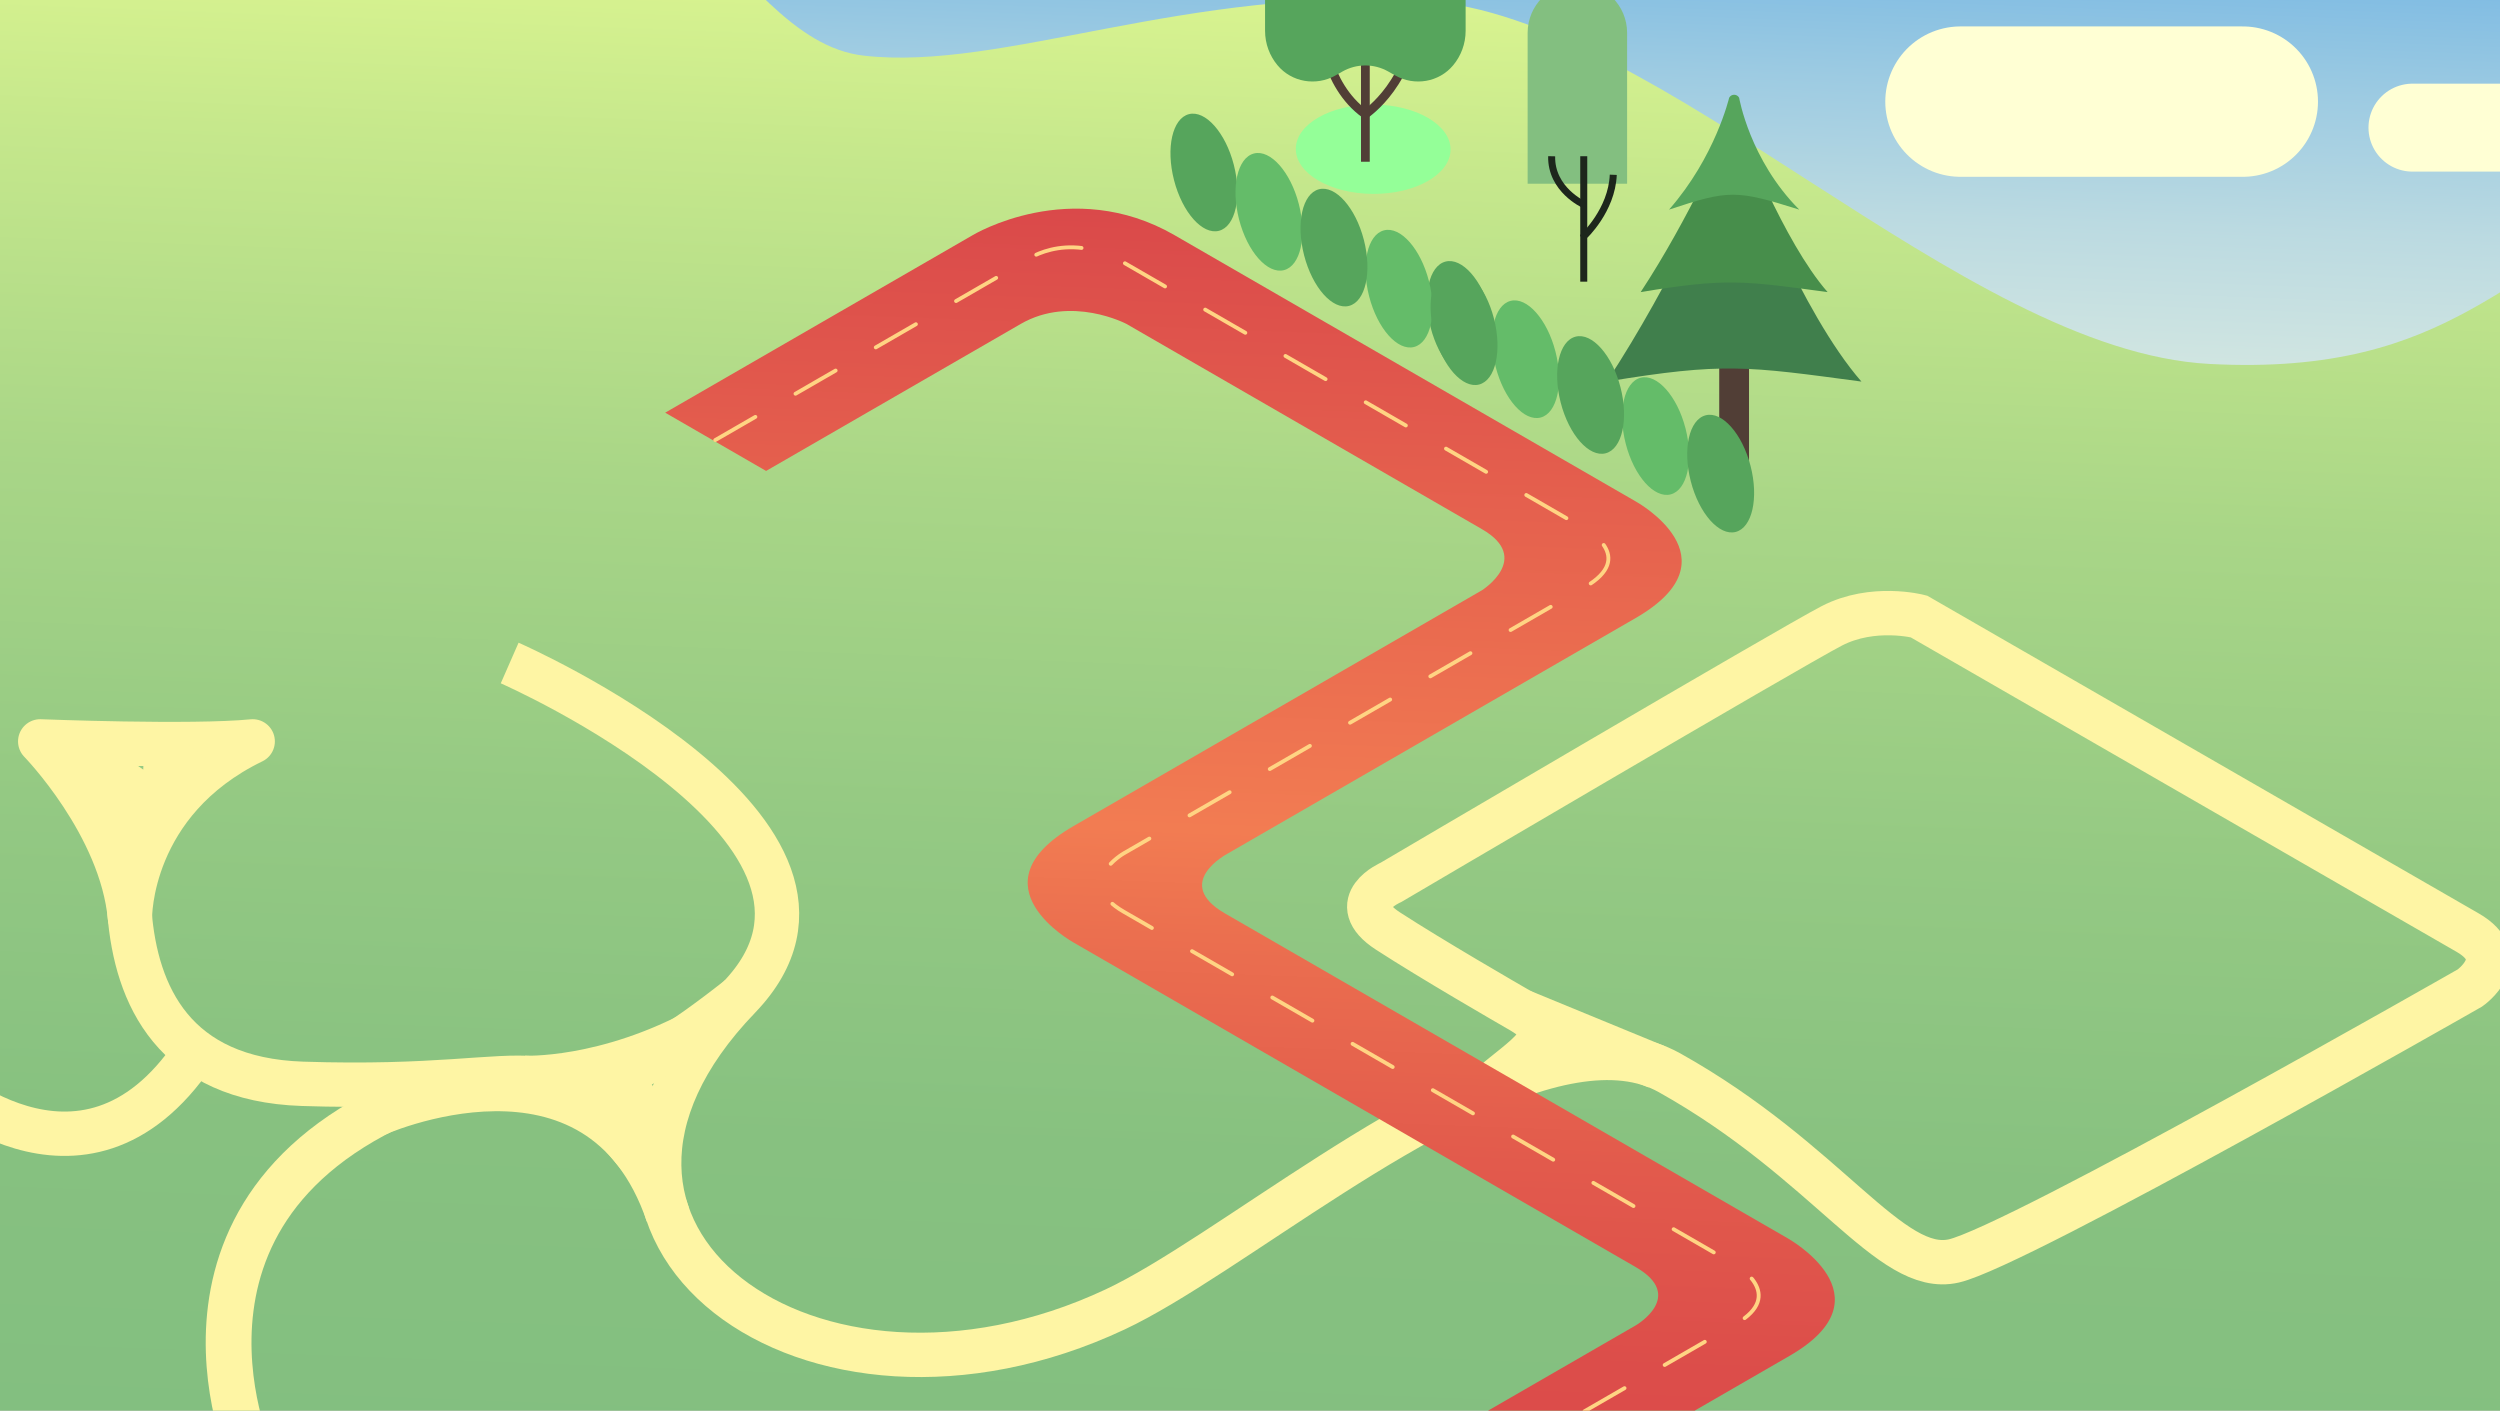 <?xml version="1.0" encoding="UTF-8"?><svg id="Layer_2" xmlns="http://www.w3.org/2000/svg" width="1919.92" height="1083.34" xmlns:xlink="http://www.w3.org/1999/xlink" viewBox="0 0 1919.92 1083.34"><rect x="0" y="0" width="1919.92" height="1083.34" fill="#333333" stroke="none"/><defs><style>.cls-1{stroke-width:115.49px;}.cls-1,.cls-2,.cls-3,.cls-4,.cls-5,.cls-6,.cls-7,.cls-8,.cls-9,.cls-10{fill:none;}.cls-1,.cls-2,.cls-4,.cls-6,.cls-7,.cls-8,.cls-9,.cls-10{stroke-miterlimit:10;}.cls-1,.cls-2,.cls-7{stroke-linecap:round;}.cls-1,.cls-7{stroke:#ffffd4;}.cls-2{stroke:#ffd483;stroke-dasharray:0 0 35.59 35.59;stroke-width:2.97px;}.cls-3{stroke-linejoin:round;}.cls-3,.cls-8,.cls-9{stroke:#fef5a4;}.cls-3,.cls-9{stroke-width:34.06px;}.cls-4{stroke-width:22.88px;}.cls-4,.cls-6{stroke:#513e36;}.cls-11{clip-path:url(#clippath);}.cls-5,.cls-12,.cls-13,.cls-14,.cls-15,.cls-16,.cls-17,.cls-18,.cls-19,.cls-20,.cls-21{stroke-width:0px;}.cls-12{fill:url(#linear-gradient);}.cls-6{stroke-width:6.73px;}.cls-7{stroke-width:67.54px;}.cls-8{stroke-width:35.15px;}.cls-13{fill:url(#linear-gradient-2);}.cls-14{fill:url(#linear-gradient-3);}.cls-15{fill:#478e4b;}.cls-16{fill:#94ff98;}.cls-17{fill:#56a55c;}.cls-18{fill:#407f4c;}.cls-19{fill:#83bf80;}.cls-20{fill:#64bc69;}.cls-21{fill:#fcfaf2;}.cls-10{stroke:#1d261c;stroke-width:5.38px;}</style><clipPath id="clippath"><rect class="cls-5" width="1919.92" height="1083.34"/></clipPath><linearGradient id="linear-gradient" x1="902.08" y1="445.75" x2="924.05" y2="-131.96" gradientUnits="userSpaceOnUse"><stop offset="0" stop-color="#e2eee1"/><stop offset=".17" stop-color="#ddebe1"/><stop offset=".34" stop-color="#d0e5e1"/><stop offset=".52" stop-color="#bbdae1"/><stop offset=".7" stop-color="#9dcbe2"/><stop offset=".89" stop-color="#78b8e3"/><stop offset=".96" stop-color="#68b0e4"/><stop offset="1" stop-color="#63abb3"/></linearGradient><linearGradient id="linear-gradient-2" x1="929.67" y1="1126.83" x2="977.79" y2="-138.57" gradientUnits="userSpaceOnUse"><stop offset="0" stop-color="#83bf80"/><stop offset=".19" stop-color="#87c180"/><stop offset=".38" stop-color="#94c983"/><stop offset=".59" stop-color="#a9d687"/><stop offset=".79" stop-color="#c6e88c"/><stop offset="1" stop-color="#ecff94"/></linearGradient><linearGradient id="linear-gradient-3" x1="939.57" y1="1193.9" x2="978.66" y2="165.9" gradientUnits="userSpaceOnUse"><stop offset="0" stop-color="#da494a"/><stop offset=".15" stop-color="#dc4d4a"/><stop offset=".3" stop-color="#e25a4c"/><stop offset=".46" stop-color="#eb6f4f"/><stop offset=".54" stop-color="#f27c52"/><stop offset="1" stop-color="#da494a"/></linearGradient></defs><g id="city"><g class="cls-11"><polygon class="cls-21" points="0 1083.34 1919.92 1083.34 1919.92 112.68 1919.92 0 0 0 0 1083.34"/><rect class="cls-12" x="-220.36" y="-26.39" width="2268.8" height="315.22"/><path class="cls-13" d="M-101.75,96.17S120.96-149.93,272.61-162.61c240.28-20.1,283.75,193.12,390.67,205.35,106.93,12.23,247.7-53.76,429.92-42.15,182.22,11.61,412.5,268.7,603.5,278.9,191,10.2,228.32-82.03,340.18-114.74l-54.49,918.6-2021.32,6.66L-101.75,96.17Z"/><g id="stig"><g id="stig-2"><path class="cls-9" d="M391.41,509.17s297.69,130.57,176.16,256.8c-174.43,181.19,55.11,349.43,288.88,239.6,85.2-40.03,239.31-171.98,351.99-190.83,27.7-4.63,52.82-2.58,73.66,9.08,122.19,68.36,169.44,155.77,218.44,144.53,49-11.24,396.37-209.67,396.37-209.67,0,0,32.39-22.7-1.84-42.46-34.23-19.76-421.45-242.8-421.45-242.8,0,0-35.1-9.19-66.79,7.18-31.69,16.37-338.47,196.95-338.47,196.95,0,0-36.19,15.55-2.43,37.46,33.76,21.91,91.86,55.46,102.22,61.43,34.23,19.76,1.83,34.72-25.03,58.74"/><path class="cls-9" d="M110.4,573.97c5.82.13-75.64,251.81,121.86,258.36,203.84,6.76,181.78-42.18,272.82,73.69"/><path class="cls-8" d="M192.31,1118.2s-92.15-207.3,155.77-287.35"/><path class="cls-9" d="M-51.87,826.75s114.69,109.76,200.83-17.7"/><path class="cls-9" d="M442.6,838.06s32.99.49,124.97-72.09"/><path class="cls-9" d="M480.1,832.02c11.84,17.07,15.35,31.59,15.35,31.59"/><path class="cls-3" d="M99.79,704.56s-1.2-88.86,94.27-135.2c-46.65,4.61-163.18,0-163.18,0,0,0,62.27,63.74,68.91,135.2Z"/><line class="cls-9" x1="110.94" y1="622.79" x2="147.41" y2="573.97"/><line class="cls-3" x1="68.88" y1="584.06" x2="92.18" y2="613.08"/><line class="cls-9" x1="1272.42" y1="819.35" x2="1168.14" y2="776.44"/></g><path class="cls-9" d="M402.37,827.75s62.58,3.1,137.96-38.52"/><path class="cls-9" d="M286.45,856.73s173.48-79.67,226.43,75.99"/></g><g id="road"><path id="road-2" class="cls-14" d="M1020.06,1154.18l236.16-136.34s38.75-22.37,0-44.74c-38.75-22.37-431.73-249.26-431.73-249.26,0,0-79.33-43.68,0-89.48,79.33-45.8,313.65-181.08,313.65-181.08,0,0,38.75-24.5,0-46.87-38.75-22.37-273.06-157.65-273.06-157.65,0,0-42.43-22.37-81.17,0-38.75,22.37-195.57,112.91-195.57,112.91l-77.49-44.74,236.16-136.34s75.65-45.8,154.98,0c79.33,45.8,354.23,204.52,354.23,204.52,0,0,79.33,43.68,0,89.48-79.33,45.8-313.65,181.08-313.65,181.08,0,0-42.43,22.37-1.84,45.8,40.59,23.43,392.98,226.89,392.98,226.89l38.75,22.37s81.17,44.74,1.84,90.54c-79.33,45.8-274.9,158.71-274.9,158.71l-79.33-45.8Z"/><path class="cls-2" d="M549.28,337.96l236.16-136.34s31.88-26.31,77.49,0c45.61,26.31,354.23,204.52,354.23,204.52,0,0,40.59,21.31,0,44.74s-354.23,204.52-354.23,204.52c0,0-38.75,22.37,0,44.74,38.75,22.37,470.47,271.63,470.47,271.63,0,0,38.75,22.37,0,44.74-38.75,22.37-274.9,158.71-274.9,158.71"/></g><ellipse class="cls-16" cx="1054.58" cy="114.6" rx="34.31" ry="59.43" transform="translate(934.26 1168.54) rotate(-89.69)"/><line class="cls-4" x1="1331.76" y1="365.71" x2="1331.76" y2="206.77"/><path class="cls-18" d="M1429.54,293.04c-88.22-11.81-105.6-14.86-195.56,0,51.28-77.87,90.28-168.05,90.28-168.05,3.21-5.98,11.78-5.98,14.99,0,0,0,43.78,114.95,90.28,168.05Z"/><path class="cls-15" d="M1403.54,224.31c-64.76-8.67-77.52-10.9-143.56,0,37.64-57.16,66.27-123.36,66.27-123.36,2.36-4.39,8.65-4.39,11.01,0,0,0,32.14,84.39,66.27,123.36Z"/><path class="cls-17" d="M1381.76,160.99c-48.22-15.15-53.78-15.37-100,0,35.55-40.48,46.17-85.93,46.17-85.93,1.64-3.06,6.02-3.06,7.67,0,0,0,8.17,47.89,46.17,85.93Z"/><ellipse class="cls-17" cx="1121.65" cy="245.72" rx="23.7" ry="46.25" transform="translate(-25.83 287.62) rotate(-14.45)"/><ellipse class="cls-20" cx="1171.59" cy="275.91" rx="23.7" ry="46.25" transform="translate(-31.79 301.04) rotate(-14.45)"/><ellipse class="cls-20" cx="1271.47" cy="334.94" rx="23.7" ry="46.25" transform="translate(-43.36 327.82) rotate(-14.45)"/><ellipse class="cls-17" cx="1321.42" cy="363.77" rx="23.7" ry="46.25" transform="translate(-48.97 341.2) rotate(-14.45)"/><ellipse class="cls-17" cx="1221.53" cy="303.38" rx="23.7" ry="46.25" transform="translate(-37.06 314.36) rotate(-14.45)"/><ellipse class="cls-17" cx="924.58" cy="132.5" rx="23.7" ry="46.25" transform="translate(-3.82 234.87) rotate(-14.45)"/><ellipse class="cls-20" cx="974.52" cy="162.7" rx="23.7" ry="46.25" transform="translate(-9.77 248.29) rotate(-14.45)"/><ellipse class="cls-20" cx="1074.4" cy="221.73" rx="23.7" ry="46.25" transform="translate(-21.34 275.07) rotate(-14.45)"/><ellipse class="cls-17" cx="1124.35" cy="250.56" rx="23.7" ry="46.25" transform="translate(-26.96 288.45) rotate(-14.45)"/><ellipse class="cls-17" cx="1024.46" cy="190.17" rx="23.7" ry="46.25" transform="translate(-15.05 261.62) rotate(-14.45)"/><line class="cls-6" x1="1048.56" y1="124.21" x2="1048.56" y2="-21.17"/><path class="cls-6" d="M1014.41,19.31s2.17,45.61,34.15,68.41c0,0,37.68-25,38.82-80.34"/><path class="cls-17" d="M1071.48,57.94l-5.41-3.06c-10.87-6.15-24.17-6.15-35.04,0l-5.41,3.06c-14.83,8.39-33.72,5.24-44.59-7.88-5.94-7.17-9.51-16.38-9.51-26.42V-11.93c0-42.54,34.48-77.02,77.02-77.02h0c42.54,0,77.02,34.48,77.02,77.02V23.64c0,10.04-3.57,19.25-9.51,26.42-10.87,13.13-29.76,16.27-44.59,7.88Z"/><path class="cls-19" d="M1211.37-12.97h0c21.08,0,38.2,17.12,38.2,38.2v115.85h-76.4V25.23c0-21.08,17.12-38.2,38.2-38.2Z"/><path class="cls-10" d="M1216.27,216.32v-34.77s21.53-19.95,22.67-47.32"/><line class="cls-10" x1="1216.27" y1="181.55" x2="1216.27" y2="119.98"/><path class="cls-10" d="M1216.27,157.04s-25.22-11.4-24.65-37.05"/><line class="cls-1" x1="1505.58" y1="78.04" x2="1722.39" y2="78.04"/><line class="cls-7" x1="1852.69" y1="98.02" x2="2014.14" y2="98.02"/></g></g></svg>